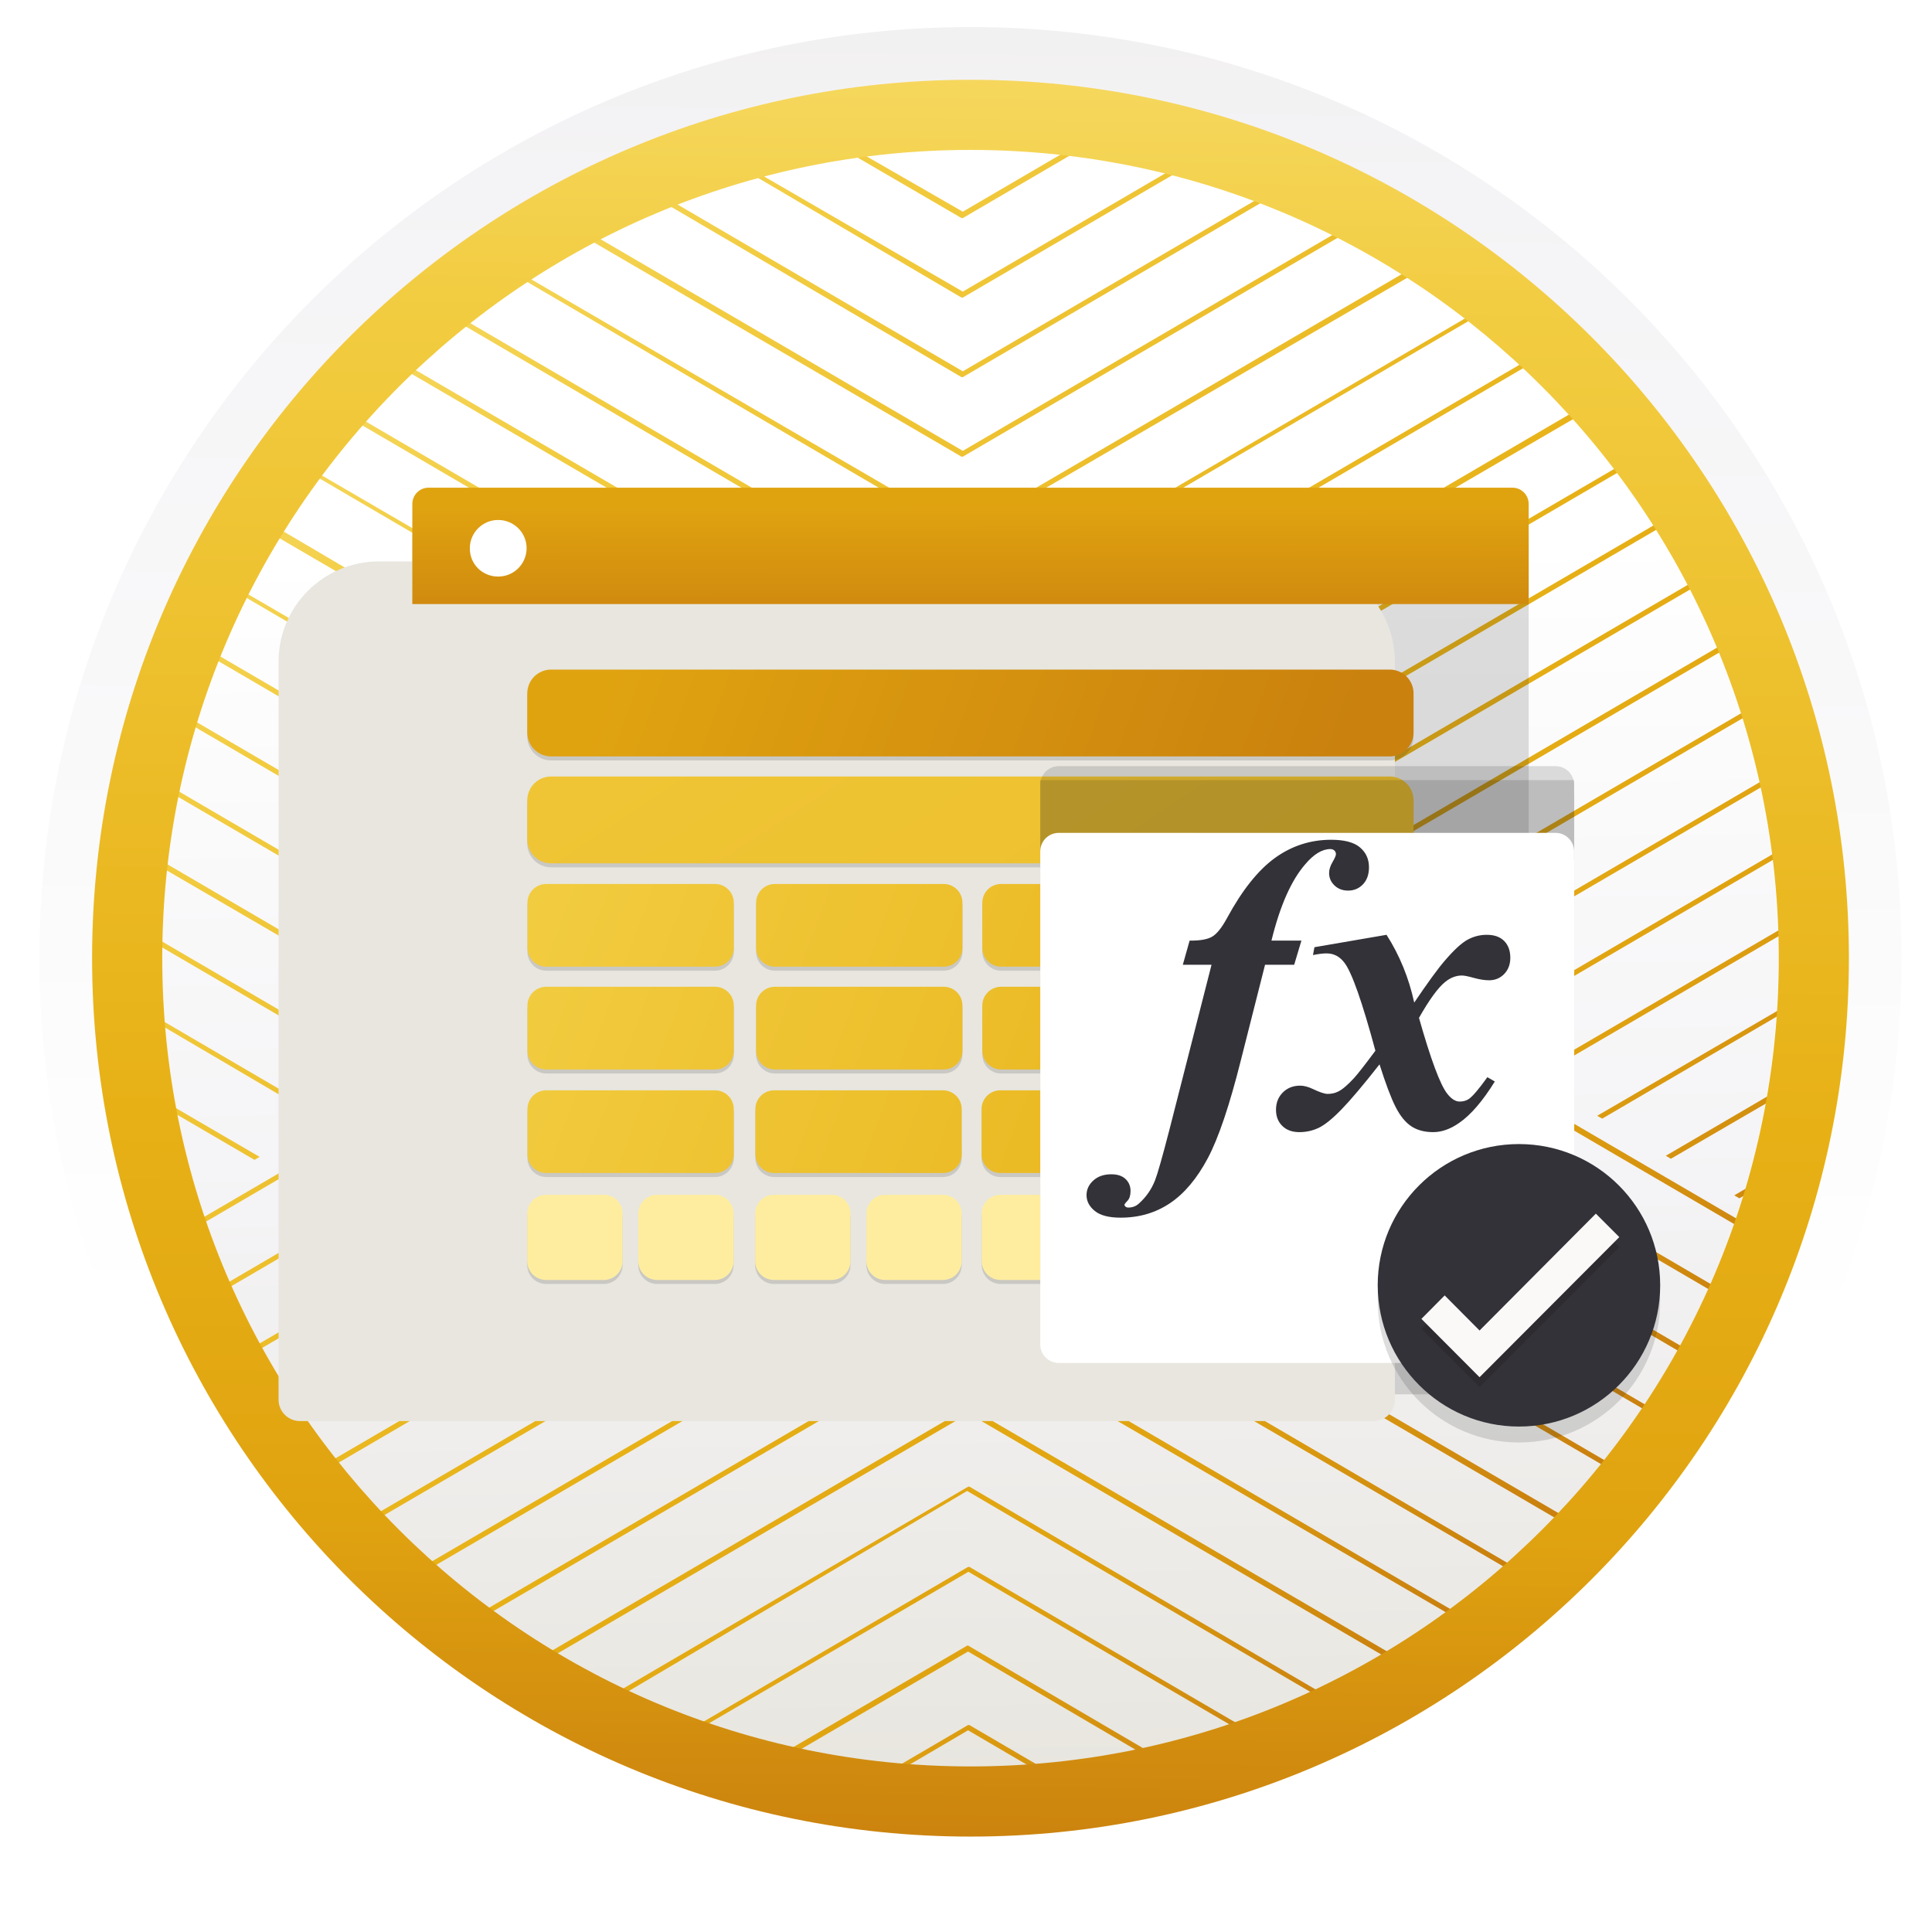 <svg width="103" height="103" viewBox="0 0 103 103" fill="none" xmlns="http://www.w3.org/2000/svg">
<path fill-rule="evenodd" clip-rule="evenodd" d="M97.64 51.083C97.64 76.433 77.09 96.983 51.74 96.983C26.39 96.983 5.84 76.433 5.84 51.083C5.84 25.733 26.39 5.183 51.74 5.183C77.09 5.183 97.64 25.733 97.64 51.083ZM51.74 1.443C79.16 1.443 101.38 23.663 101.38 51.083C101.38 78.503 79.15 100.723 51.74 100.723C24.32 100.723 2.1 78.493 2.1 51.083C2.1 23.663 24.32 1.443 51.74 1.443Z" fill="url(#paint0_linear_1202_62)"/>
<path d="M51.49 94.395C27.572 94.395 8.178 75.01 8.178 51.083C8.178 27.155 27.572 7.771 51.49 7.771C75.408 7.771 94.802 27.164 94.802 51.083C94.802 75.001 75.408 94.395 51.49 94.395Z" fill="url(#paint1_linear_1202_62)"/>
<path d="M83.62 19.196C76.243 11.821 66.537 7.231 56.155 6.21C45.773 5.189 35.358 7.799 26.685 13.595C18.012 19.392 11.617 28.017 8.59 38C5.563 47.983 6.092 58.707 10.085 68.344C14.078 77.981 21.29 85.936 30.491 90.852C39.691 95.768 50.312 97.342 60.543 95.306C70.774 93.269 79.983 87.748 86.6 79.683C93.216 71.618 96.832 61.508 96.83 51.076C96.844 45.153 95.684 39.286 93.416 33.814C91.149 28.342 87.82 23.374 83.62 19.196V19.196ZM51.261 11.626H51.33L59.39 6.916C61.02 7.191 62.633 7.558 64.22 8.016L51.33 15.546L38.68 8.216C40.24 7.743 41.826 7.359 43.43 7.066L51.261 11.626ZM43.87 6.996C45.741 6.659 47.632 6.441 49.531 6.346L51.291 7.346H51.36L53.22 6.256C55.15 6.321 57.074 6.508 58.98 6.816L51.33 11.286L43.87 6.996ZM51.261 15.866H51.33L64.59 8.116C66.01 8.546 67.41 9.036 68.781 9.596L51.33 19.796L34.23 9.796C35.58 9.219 36.958 8.711 38.36 8.276L51.261 15.866ZM51.261 20.106H51.33L69.09 9.726C70.35 10.256 71.591 10.846 72.8 11.496L51.33 24.036L30.261 11.726C31.451 11.076 32.68 10.476 33.92 9.936L51.261 20.106ZM51.261 24.346H51.33L73.08 11.646C74.21 12.256 75.31 12.926 76.39 13.646L51.33 28.286L26.68 13.936C27.75 13.216 28.85 12.546 29.97 11.936L51.261 24.346ZM51.261 28.586H51.33L76.68 13.846C77.68 14.536 78.68 15.276 79.68 16.056L51.37 32.596L23.53 16.326C24.491 15.546 25.491 14.806 26.53 14.106L51.261 28.586ZM51.261 32.866H51.33L79.87 16.196C80.79 16.936 81.68 17.726 82.55 18.546L51.36 36.766L20.68 18.866C21.52 18.046 22.39 17.256 23.291 16.506L51.261 32.866ZM52.71 6.316L51.36 7.106L50.05 6.336C50.611 6.336 51.17 6.336 51.74 6.336L52.71 6.316ZM20.07 19.416C20.19 19.286 20.32 19.176 20.44 19.056L51.291 37.056H51.36L82.751 18.726C82.971 18.936 83.19 19.136 83.41 19.356C84.01 19.956 84.6 20.586 85.16 21.216L52.46 40.326L52.72 40.486L85.34 21.486C86.11 22.346 86.831 23.236 87.52 24.146L56.09 42.486L56.36 42.646L87.68 24.356C88.36 25.276 89 26.216 89.6 27.166L59.72 44.626L59.98 44.786L89.751 27.396C90.35 28.396 90.91 29.336 91.44 30.326L63.34 46.746L63.61 46.906L91.56 30.576C92.08 31.576 92.561 32.576 93.01 33.666L67.01 48.866L67.281 49.026L93.15 33.916C93.59 34.976 93.98 36.056 94.33 37.146L70.64 50.986L70.91 51.146L94.42 37.406C94.78 38.526 95.09 39.656 95.36 40.796L74.281 53.116L74.54 53.266L95.42 41.076C95.68 42.246 95.91 43.426 96.08 44.616L77.91 55.236L78.18 55.386L96.12 44.906C96.294 46.14 96.414 47.38 96.481 48.626L81.54 57.356L81.81 57.506L96.49 48.936C96.49 49.646 96.55 50.366 96.55 51.076C96.55 51.786 96.55 52.266 96.55 52.846L85.15 59.486L85.42 59.636L96.47 53.176C96.411 54.579 96.281 55.977 96.08 57.366L88.81 61.616L89.08 61.776L96.08 57.706C95.863 59.194 95.57 60.669 95.2 62.126L92.46 63.726L92.731 63.886L95.1 62.496C94.8 63.636 94.467 64.756 94.1 65.856L51.68 41.086H51.61L9.43 65.726C9.13 64.856 8.86 63.986 8.62 63.106L10.011 63.916L10.28 63.756L8.52 62.756C8.111 61.291 7.778 59.806 7.52 58.306L13.57 61.836L13.84 61.676L7.46 57.956C7.25 56.566 7.1 55.156 7.02 53.736L17.23 59.736L17.5 59.586L7 53.446C7 52.696 6.94 51.946 6.94 51.186C6.94 50.626 6.94 50.076 6.94 49.516L20.82 57.616L21.09 57.466L6.95 49.206C7.01 47.956 7.12 46.706 7.28 45.466L24.45 55.466L24.72 55.306L7.31 45.136C7.47 43.936 7.68 42.746 7.94 41.576L28.08 53.336L28.35 53.186L8 41.296C8.26 40.146 8.55 39.006 8.9 37.886L31.72 51.216L31.991 51.056L8.99 37.626C9.34 36.526 9.72 35.446 10.15 34.376L35.36 49.096L35.63 48.936L10.251 34.126C10.691 33.066 11.17 32.036 11.68 31.016L39.001 47.016L39.27 46.856L11.81 30.856C12.32 29.856 12.87 28.856 13.46 27.856L42.62 44.856L42.89 44.696L13.68 27.486C14.28 26.486 14.91 25.576 15.58 24.656L46.34 42.656L46.61 42.496L15.68 24.486C16.36 23.566 17.09 22.686 17.84 21.816L49.91 40.556L50.18 40.396L18.02 21.606C18.68 20.856 19.36 20.116 20.07 19.416V19.416ZM51.68 58.056H51.61L16.43 78.596C15.73 77.696 15.05 76.776 14.43 75.836L51.62 54.096L89.06 75.966C88.43 76.916 87.74 77.836 87.06 78.736L51.68 58.056ZM86.85 78.926C86.14 79.826 85.38 80.696 84.59 81.546L51.65 62.306H51.58L18.82 81.436C18.04 80.596 17.31 79.716 16.6 78.826L51.6 58.376L86.85 78.926ZM51.68 53.786H51.61L14.28 75.606C13.661 74.606 13.081 73.686 12.53 72.706L51.61 49.876L90.94 72.876C90.4 73.856 89.82 74.816 89.2 75.756L51.68 53.786ZM51.68 49.576H51.61L12.36 72.486C11.81 71.486 11.36 70.486 10.85 69.436L51.57 45.646L92.57 69.596C92.1 70.596 91.57 71.646 91.05 72.596L51.68 49.576ZM51.68 45.326H51.61L10.78 69.176C10.32 68.176 9.89 67.066 9.51 65.986L51.61 41.406L93.99 66.156C93.611 67.236 93.17 68.286 92.71 69.336L51.68 45.326ZM51.59 87.716L40.22 94.356C38.76 93.966 37.32 93.506 35.91 92.976L51.63 83.796L67.45 93.046C66.01 93.589 64.541 94.053 63.05 94.436L51.59 87.716ZM62.68 94.536C61.032 94.941 59.363 95.255 57.68 95.476L51.68 91.966H51.61L45.61 95.476C43.925 95.243 42.255 94.909 40.61 94.476L51.61 88.046L62.68 94.536ZM51.68 83.536H51.61L35.61 92.896C34.3 92.386 33.011 91.826 31.761 91.196L51.56 79.486L71.56 91.196C70.29 91.826 69 92.386 67.69 92.896L51.68 83.536ZM51.68 79.256H51.62L31.47 91.046C30.31 90.456 29.18 89.806 28.07 89.116L51.63 75.356L75.37 89.216C74.26 89.906 73.12 90.546 71.96 91.136L51.68 79.256ZM51.68 75.036H51.61L27.791 88.956C26.741 88.286 25.72 87.576 24.72 86.816L51.61 71.116L78.68 86.886C77.68 87.646 76.68 88.346 75.6 89.006L51.68 75.036ZM51.68 70.796H51.61L24.491 86.636C23.541 85.906 22.61 85.136 21.72 84.326L51.61 66.866L81.68 84.406C80.78 85.216 79.85 85.976 78.9 86.706L51.68 70.796ZM46.06 95.506L51.61 92.246L57.23 95.536C55.422 95.761 53.602 95.874 51.781 95.876C49.854 95.869 47.93 95.739 46.02 95.486L46.06 95.506ZM83.45 82.756C82.94 83.266 82.45 83.756 81.91 84.226L51.68 66.546H51.61L21.511 84.126C21.041 83.686 20.57 83.246 20.11 82.786C19.65 82.326 19.381 82.026 19.011 81.636L51.58 62.636L84.4 81.796C84.05 82.086 83.74 82.426 83.41 82.746L83.45 82.756Z" fill="url(#paint2_linear_1202_62)"/>
<path fill-rule="evenodd" clip-rule="evenodd" d="M94.83 51.083C94.83 74.883 75.54 94.173 51.74 94.173C27.94 94.173 8.65 74.883 8.65 51.083C8.65 27.283 27.94 7.993 51.74 7.993C75.54 7.993 94.83 27.283 94.83 51.083ZM51.74 4.253C77.6 4.253 98.57 25.223 98.57 51.083C98.57 76.943 77.6 97.913 51.74 97.913C25.88 97.913 4.91 76.943 4.91 51.083C4.91 25.223 25.87 4.253 51.74 4.253Z" fill="url(#paint3_linear_1202_62)"/>
<path opacity="0.15" d="M24.726 74.336H78.755C80.269 74.336 81.498 73.106 81.498 71.593V28.507H21.982V71.593C21.982 73.106 23.212 74.336 24.726 74.336Z" fill="#1F1D20"/>
<g filter="url(#filter0_dd_1202_62)">
<path d="M23.117 73.086H80.363C80.988 73.086 81.498 72.575 81.498 71.951V32.606C81.498 29.652 79.104 27.257 76.15 27.257H27.331C24.377 27.257 21.982 29.652 21.982 32.606V71.951C21.982 72.575 22.493 73.086 23.117 73.086Z" fill="#E8E6DF"/>
</g>
<path d="M21.982 32.204H81.498V26.869C81.498 26.387 81.111 25.999 80.628 25.999H22.853C22.37 25.999 21.982 26.387 21.982 26.869V32.204Z" fill="url(#paint4_linear_1202_62)"/>
<path d="M26.561 30.738C27.393 30.738 28.074 30.067 28.074 29.225C28.074 28.383 27.384 27.721 26.561 27.721C25.728 27.721 25.047 28.392 25.047 29.234C25.047 30.076 25.709 30.738 26.561 30.738Z" fill="white"/>
<g opacity="0.15">
<path d="M74.09 35.91H29.38C29.213 35.91 29.047 35.943 28.892 36.008C28.737 36.072 28.597 36.166 28.479 36.285C28.36 36.404 28.267 36.546 28.204 36.701C28.141 36.856 28.109 37.022 28.11 37.19V39.27C28.11 39.607 28.244 39.93 28.483 40.168C28.721 40.406 29.044 40.54 29.38 40.54H74.09C74.427 40.54 74.75 40.406 74.988 40.168C75.227 39.93 75.36 39.607 75.36 39.27V37.19C75.362 37.022 75.33 36.856 75.267 36.701C75.203 36.546 75.11 36.404 74.992 36.285C74.874 36.166 74.733 36.072 74.579 36.008C74.424 35.943 74.258 35.91 74.09 35.91Z" fill="#1F1D20"/>
<path d="M74.09 41.61H29.38C29.213 41.61 29.047 41.643 28.892 41.707C28.737 41.772 28.597 41.866 28.479 41.985C28.36 42.104 28.267 42.245 28.204 42.401C28.141 42.556 28.109 42.722 28.11 42.89V44.97C28.11 45.307 28.244 45.63 28.483 45.868C28.721 46.106 29.044 46.24 29.38 46.24H74.09C74.427 46.24 74.75 46.106 74.988 45.868C75.227 45.63 75.36 45.307 75.36 44.97V42.91C75.364 42.74 75.335 42.572 75.272 42.415C75.21 42.257 75.117 42.113 74.999 41.992C74.881 41.871 74.74 41.775 74.584 41.709C74.427 41.644 74.26 41.61 74.09 41.61V41.61Z" fill="#1F1D20"/>
<path d="M38.12 52.82H29.12C28.855 52.82 28.601 52.925 28.413 53.112C28.226 53.3 28.12 53.554 28.12 53.82V56.23C28.12 56.495 28.226 56.749 28.413 56.937C28.601 57.124 28.855 57.23 29.12 57.23H38.12C38.385 57.23 38.64 57.124 38.827 56.937C39.015 56.749 39.12 56.495 39.12 56.23V53.82C39.12 53.554 39.015 53.3 38.827 53.112C38.64 52.925 38.385 52.82 38.12 52.82Z" fill="#1F1D20"/>
<path d="M50.31 52.82H41.31C41.045 52.82 40.791 52.925 40.603 53.112C40.416 53.3 40.31 53.554 40.31 53.82V56.23C40.31 56.495 40.416 56.749 40.603 56.937C40.791 57.124 41.045 57.23 41.31 57.23H50.31C50.575 57.23 50.83 57.124 51.018 56.937C51.205 56.749 51.31 56.495 51.31 56.23V53.82C51.31 53.554 51.205 53.3 51.018 53.112C50.83 52.925 50.575 52.82 50.31 52.82Z" fill="#1F1D20"/>
<path d="M62.44 52.82H53.37C53.105 52.82 52.851 52.925 52.663 53.112C52.475 53.3 52.37 53.554 52.37 53.82V56.23C52.37 56.495 52.475 56.749 52.663 56.937C52.851 57.124 53.105 57.23 53.37 57.23H62.44C62.706 57.23 62.96 57.124 63.148 56.937C63.335 56.749 63.44 56.495 63.44 56.23V53.82C63.44 53.554 63.335 53.3 63.148 53.112C62.96 52.925 62.706 52.82 62.44 52.82Z" fill="#1F1D20"/>
<path d="M74.37 52.82H65.37C65.105 52.82 64.851 52.925 64.663 53.112C64.475 53.3 64.37 53.554 64.37 53.82V56.23C64.37 56.495 64.475 56.749 64.663 56.937C64.851 57.124 65.105 57.23 65.37 57.23H74.37C74.635 57.23 74.89 57.124 75.077 56.937C75.265 56.749 75.37 56.495 75.37 56.23V53.82C75.37 53.554 75.265 53.3 75.077 53.112C74.89 52.925 74.635 52.82 74.37 52.82Z" fill="#1F1D20"/>
<path d="M38.12 47.34H29.12C28.855 47.34 28.601 47.445 28.413 47.633C28.226 47.82 28.12 48.074 28.12 48.34V50.75C28.12 51.015 28.226 51.269 28.413 51.457C28.601 51.644 28.855 51.75 29.12 51.75H38.12C38.385 51.75 38.64 51.644 38.827 51.457C39.015 51.269 39.12 51.015 39.12 50.75V48.34C39.12 48.074 39.015 47.82 38.827 47.633C38.64 47.445 38.385 47.34 38.12 47.34Z" fill="#1F1D20"/>
<path d="M50.31 47.34H41.31C41.045 47.34 40.791 47.445 40.603 47.633C40.416 47.82 40.31 48.074 40.31 48.34V50.75C40.31 51.015 40.416 51.269 40.603 51.457C40.791 51.644 41.045 51.75 41.31 51.75H50.31C50.575 51.75 50.83 51.644 51.018 51.457C51.205 51.269 51.31 51.015 51.31 50.75V48.34C51.31 48.074 51.205 47.82 51.018 47.633C50.83 47.445 50.575 47.34 50.31 47.34Z" fill="#1F1D20"/>
<path d="M62.44 47.34H53.37C53.105 47.34 52.851 47.445 52.663 47.633C52.475 47.82 52.37 48.074 52.37 48.34V50.75C52.37 51.015 52.475 51.269 52.663 51.457C52.851 51.644 53.105 51.75 53.37 51.75H62.44C62.706 51.75 62.96 51.644 63.148 51.457C63.335 51.269 63.44 51.015 63.44 50.75V48.34C63.44 48.074 63.335 47.82 63.148 47.633C62.96 47.445 62.706 47.34 62.44 47.34Z" fill="#1F1D20"/>
<path d="M74.37 47.34H65.37C65.105 47.34 64.851 47.445 64.663 47.633C64.475 47.82 64.37 48.074 64.37 48.34V50.75C64.37 51.015 64.475 51.269 64.663 51.457C64.851 51.644 65.105 51.75 65.37 51.75H74.37C74.635 51.75 74.89 51.644 75.077 51.457C75.265 51.269 75.37 51.015 75.37 50.75V48.34C75.37 48.074 75.265 47.82 75.077 47.633C74.89 47.445 74.635 47.34 74.37 47.34Z" fill="#1F1D20"/>
<path d="M32.19 63.91H29.11C28.845 63.91 28.591 64.015 28.403 64.203C28.216 64.39 28.11 64.645 28.11 64.91V67.45C28.11 67.715 28.216 67.969 28.403 68.157C28.591 68.344 28.845 68.45 29.11 68.45H32.19C32.456 68.45 32.71 68.344 32.898 68.157C33.085 67.969 33.19 67.715 33.19 67.45V64.91C33.19 64.645 33.085 64.39 32.898 64.203C32.71 64.015 32.456 63.91 32.19 63.91Z" fill="#1F1D20"/>
<path d="M38.11 63.91H35.03C34.765 63.91 34.511 64.015 34.323 64.203C34.136 64.39 34.03 64.645 34.03 64.91V67.45C34.03 67.715 34.136 67.969 34.323 68.157C34.511 68.344 34.765 68.45 35.03 68.45H38.11C38.376 68.45 38.63 68.344 38.817 68.157C39.005 67.969 39.11 67.715 39.11 67.45V64.91C39.11 64.645 39.005 64.39 38.817 64.203C38.63 64.015 38.376 63.91 38.11 63.91Z" fill="#1F1D20"/>
<path d="M44.34 63.91H41.26C40.995 63.91 40.741 64.015 40.553 64.203C40.366 64.39 40.26 64.645 40.26 64.91V67.45C40.26 67.715 40.366 67.969 40.553 68.157C40.741 68.344 40.995 68.45 41.26 68.45H44.34C44.605 68.45 44.86 68.344 45.047 68.157C45.235 67.969 45.34 67.715 45.34 67.45V64.91C45.34 64.645 45.235 64.39 45.047 64.203C44.86 64.015 44.605 63.91 44.34 63.91Z" fill="#1F1D20"/>
<path d="M50.27 63.91H47.19C46.925 63.91 46.67 64.015 46.483 64.203C46.295 64.39 46.19 64.645 46.19 64.91V67.45C46.19 67.715 46.295 67.969 46.483 68.157C46.67 68.344 46.925 68.45 47.19 68.45H50.27C50.535 68.45 50.79 68.344 50.977 68.157C51.165 67.969 51.27 67.715 51.27 67.45V64.91C51.27 64.645 51.165 64.39 50.977 64.203C50.79 64.015 50.535 63.91 50.27 63.91Z" fill="#1F1D20"/>
<path d="M56.42 63.91H53.34C53.075 63.91 52.821 64.015 52.633 64.203C52.446 64.39 52.34 64.645 52.34 64.91V67.45C52.34 67.715 52.446 67.969 52.633 68.157C52.821 68.344 53.075 68.45 53.34 68.45H56.42C56.686 68.45 56.94 68.344 57.127 68.157C57.315 67.969 57.42 67.715 57.42 67.45V64.91C57.42 64.645 57.315 64.39 57.127 64.203C56.94 64.015 56.686 63.91 56.42 63.91Z" fill="#1F1D20"/>
<path d="M62.38 63.91H59.23C58.965 63.91 58.711 64.015 58.523 64.203C58.335 64.39 58.23 64.645 58.23 64.91V67.45C58.23 67.715 58.335 67.969 58.523 68.157C58.711 68.344 58.965 68.45 59.23 68.45H62.38C62.646 68.45 62.9 68.344 63.087 68.157C63.275 67.969 63.38 67.715 63.38 67.45V64.91C63.38 64.645 63.275 64.39 63.087 64.203C62.9 64.015 62.646 63.91 62.38 63.91Z" fill="#1F1D20"/>
<path d="M68.37 63.91H65.29C65.025 63.91 64.77 64.015 64.583 64.203C64.395 64.39 64.29 64.645 64.29 64.91V67.45C64.29 67.715 64.395 67.969 64.583 68.157C64.77 68.344 65.025 68.45 65.29 68.45H68.37C68.635 68.45 68.89 68.344 69.077 68.157C69.265 67.969 69.37 67.715 69.37 67.45V64.91C69.37 64.645 69.265 64.39 69.077 64.203C68.89 64.015 68.635 63.91 68.37 63.91Z" fill="#1F1D20"/>
<path d="M74.37 63.91H71.29C71.025 63.91 70.77 64.015 70.583 64.203C70.395 64.39 70.29 64.645 70.29 64.91V67.45C70.29 67.715 70.395 67.969 70.583 68.157C70.77 68.344 71.025 68.45 71.29 68.45H74.37C74.635 68.45 74.89 68.344 75.077 68.157C75.265 67.969 75.37 67.715 75.37 67.45V64.91C75.37 64.645 75.265 64.39 75.077 64.203C74.89 64.015 74.635 63.91 74.37 63.91Z" fill="#1F1D20"/>
<path d="M38.12 58.34H29.12C28.855 58.34 28.601 58.445 28.413 58.633C28.226 58.82 28.12 59.074 28.12 59.34V61.75C28.12 62.015 28.226 62.269 28.413 62.457C28.601 62.644 28.855 62.75 29.12 62.75H38.12C38.385 62.75 38.64 62.644 38.827 62.457C39.015 62.269 39.12 62.015 39.12 61.75V59.34C39.12 59.074 39.015 58.82 38.827 58.633C38.64 58.445 38.385 58.34 38.12 58.34Z" fill="#1F1D20"/>
<path d="M50.27 58.34H41.27C41.005 58.34 40.751 58.445 40.563 58.633C40.376 58.82 40.27 59.074 40.27 59.34V61.75C40.27 62.015 40.376 62.269 40.563 62.457C40.751 62.644 41.005 62.75 41.27 62.75H50.27C50.535 62.75 50.79 62.644 50.977 62.457C51.165 62.269 51.27 62.015 51.27 61.75V59.34C51.27 59.074 51.165 58.82 50.977 58.633C50.79 58.445 50.535 58.34 50.27 58.34Z" fill="#1F1D20"/>
<path d="M62.4 58.34H53.33C53.065 58.34 52.811 58.445 52.623 58.633C52.435 58.82 52.33 59.074 52.33 59.34V61.75C52.33 62.015 52.435 62.269 52.623 62.457C52.811 62.644 53.065 62.75 53.33 62.75H62.4C62.666 62.75 62.92 62.644 63.107 62.457C63.295 62.269 63.4 62.015 63.4 61.75V59.34C63.4 59.074 63.295 58.82 63.107 58.633C62.92 58.445 62.666 58.34 62.4 58.34Z" fill="#1F1D20"/>
<path d="M74.231 58.34H65.45C65.152 58.34 64.866 58.457 64.655 58.667C64.443 58.877 64.323 59.162 64.32 59.46V61.62C64.323 61.919 64.443 62.204 64.654 62.416C64.866 62.627 65.151 62.747 65.45 62.75H74.231C74.529 62.747 74.815 62.627 75.026 62.416C75.238 62.204 75.358 61.919 75.36 61.62V59.46C75.358 59.162 75.237 58.877 75.026 58.667C74.814 58.457 74.528 58.34 74.231 58.34V58.34Z" fill="#1F1D20"/>
</g>
<path d="M74.09 35.697H29.38C29.213 35.697 29.047 35.73 28.892 35.795C28.737 35.859 28.597 35.953 28.479 36.072C28.36 36.191 28.267 36.333 28.204 36.488C28.141 36.643 28.109 36.809 28.11 36.977V39.057C28.11 39.394 28.244 39.717 28.483 39.955C28.721 40.193 29.044 40.327 29.38 40.327H74.09C74.427 40.327 74.75 40.193 74.988 39.955C75.227 39.717 75.36 39.394 75.36 39.057V36.977C75.362 36.809 75.33 36.643 75.267 36.488C75.203 36.333 75.11 36.191 74.992 36.072C74.874 35.953 74.733 35.859 74.579 35.795C74.424 35.73 74.258 35.697 74.09 35.697Z" fill="url(#paint5_linear_1202_62)"/>
<path d="M74.09 41.397H29.38C29.213 41.397 29.047 41.43 28.892 41.494C28.737 41.559 28.597 41.653 28.479 41.772C28.36 41.891 28.267 42.032 28.204 42.188C28.141 42.343 28.109 42.509 28.11 42.677V44.757C28.11 45.094 28.244 45.417 28.483 45.655C28.721 45.893 29.044 46.027 29.38 46.027H74.09C74.427 46.027 74.75 45.893 74.988 45.655C75.227 45.417 75.36 45.094 75.36 44.757V42.697C75.364 42.528 75.335 42.359 75.272 42.202C75.21 42.044 75.117 41.9 74.999 41.779C74.881 41.658 74.74 41.562 74.584 41.496C74.427 41.431 74.26 41.397 74.09 41.397V41.397Z" fill="url(#paint6_linear_1202_62)"/>
<path d="M38.12 52.607H29.12C28.855 52.607 28.601 52.712 28.413 52.9C28.226 53.087 28.12 53.342 28.12 53.607V56.017C28.12 56.282 28.226 56.536 28.413 56.724C28.601 56.911 28.855 57.017 29.12 57.017H38.12C38.385 57.017 38.64 56.911 38.827 56.724C39.015 56.536 39.12 56.282 39.12 56.017V53.607C39.12 53.342 39.015 53.087 38.827 52.9C38.64 52.712 38.385 52.607 38.12 52.607Z" fill="url(#paint7_linear_1202_62)"/>
<path d="M50.31 52.607H41.31C41.045 52.607 40.791 52.712 40.603 52.9C40.416 53.087 40.31 53.342 40.31 53.607V56.017C40.31 56.282 40.416 56.536 40.603 56.724C40.791 56.911 41.045 57.017 41.31 57.017H50.31C50.575 57.017 50.83 56.911 51.018 56.724C51.205 56.536 51.31 56.282 51.31 56.017V53.607C51.31 53.342 51.205 53.087 51.018 52.9C50.83 52.712 50.575 52.607 50.31 52.607Z" fill="url(#paint8_linear_1202_62)"/>
<path d="M62.44 52.607H53.37C53.105 52.607 52.851 52.712 52.663 52.9C52.475 53.087 52.37 53.342 52.37 53.607V56.017C52.37 56.282 52.475 56.536 52.663 56.724C52.851 56.911 53.105 57.017 53.37 57.017H62.44C62.706 57.017 62.96 56.911 63.148 56.724C63.335 56.536 63.44 56.282 63.44 56.017V53.607C63.44 53.342 63.335 53.087 63.148 52.9C62.96 52.712 62.706 52.607 62.44 52.607Z" fill="url(#paint9_linear_1202_62)"/>
<path d="M74.37 52.607H65.37C65.105 52.607 64.851 52.712 64.663 52.9C64.475 53.087 64.37 53.342 64.37 53.607V56.017C64.37 56.282 64.475 56.536 64.663 56.724C64.851 56.911 65.105 57.017 65.37 57.017H74.37C74.635 57.017 74.89 56.911 75.077 56.724C75.265 56.536 75.37 56.282 75.37 56.017V53.607C75.37 53.342 75.265 53.087 75.077 52.9C74.89 52.712 74.635 52.607 74.37 52.607Z" fill="url(#paint10_linear_1202_62)"/>
<path d="M38.12 47.127H29.12C28.855 47.127 28.601 47.232 28.413 47.42C28.226 47.607 28.12 47.861 28.12 48.127V50.537C28.12 50.802 28.226 51.056 28.413 51.244C28.601 51.431 28.855 51.537 29.12 51.537H38.12C38.385 51.537 38.64 51.431 38.827 51.244C39.015 51.056 39.12 50.802 39.12 50.537V48.127C39.12 47.861 39.015 47.607 38.827 47.42C38.64 47.232 38.385 47.127 38.12 47.127Z" fill="url(#paint11_linear_1202_62)"/>
<path d="M50.31 47.127H41.31C41.045 47.127 40.791 47.232 40.603 47.42C40.416 47.607 40.31 47.861 40.31 48.127V50.537C40.31 50.802 40.416 51.056 40.603 51.244C40.791 51.431 41.045 51.537 41.31 51.537H50.31C50.575 51.537 50.83 51.431 51.018 51.244C51.205 51.056 51.31 50.802 51.31 50.537V48.127C51.31 47.861 51.205 47.607 51.018 47.42C50.83 47.232 50.575 47.127 50.31 47.127Z" fill="url(#paint12_linear_1202_62)"/>
<path d="M62.44 47.127H53.37C53.105 47.127 52.851 47.232 52.663 47.42C52.475 47.607 52.37 47.861 52.37 48.127V50.537C52.37 50.802 52.475 51.056 52.663 51.244C52.851 51.431 53.105 51.537 53.37 51.537H62.44C62.706 51.537 62.96 51.431 63.148 51.244C63.335 51.056 63.44 50.802 63.44 50.537V48.127C63.44 47.861 63.335 47.607 63.148 47.42C62.96 47.232 62.706 47.127 62.44 47.127Z" fill="url(#paint13_linear_1202_62)"/>
<path d="M74.37 47.127H65.37C65.105 47.127 64.851 47.232 64.663 47.42C64.475 47.607 64.37 47.861 64.37 48.127V50.537C64.37 50.802 64.475 51.056 64.663 51.244C64.851 51.431 65.105 51.537 65.37 51.537H74.37C74.635 51.537 74.89 51.431 75.077 51.244C75.265 51.056 75.37 50.802 75.37 50.537V48.127C75.37 47.861 75.265 47.607 75.077 47.42C74.89 47.232 74.635 47.127 74.37 47.127Z" fill="url(#paint14_linear_1202_62)"/>
<path d="M32.19 63.697H29.11C28.845 63.697 28.591 63.803 28.403 63.99C28.216 64.177 28.11 64.432 28.11 64.697V67.237C28.11 67.502 28.216 67.757 28.403 67.944C28.591 68.132 28.845 68.237 29.11 68.237H32.19C32.456 68.237 32.71 68.132 32.898 67.944C33.085 67.757 33.19 67.502 33.19 67.237V64.697C33.19 64.432 33.085 64.177 32.898 63.99C32.71 63.803 32.456 63.697 32.19 63.697Z" fill="#FFED9F"/>
<path d="M38.11 63.697H35.03C34.765 63.697 34.511 63.803 34.323 63.99C34.136 64.177 34.03 64.432 34.03 64.697V67.237C34.03 67.502 34.136 67.757 34.323 67.944C34.511 68.132 34.765 68.237 35.03 68.237H38.11C38.376 68.237 38.63 68.132 38.817 67.944C39.005 67.757 39.11 67.502 39.11 67.237V64.697C39.11 64.432 39.005 64.177 38.817 63.99C38.63 63.803 38.376 63.697 38.11 63.697Z" fill="#FFED9F"/>
<path d="M44.34 63.697H41.26C40.995 63.697 40.741 63.803 40.553 63.99C40.366 64.177 40.26 64.432 40.26 64.697V67.237C40.26 67.502 40.366 67.757 40.553 67.944C40.741 68.132 40.995 68.237 41.26 68.237H44.34C44.605 68.237 44.86 68.132 45.047 67.944C45.235 67.757 45.34 67.502 45.34 67.237V64.697C45.34 64.432 45.235 64.177 45.047 63.99C44.86 63.803 44.605 63.697 44.34 63.697Z" fill="#FFED9F"/>
<path d="M50.27 63.697H47.19C46.925 63.697 46.67 63.803 46.483 63.99C46.295 64.177 46.19 64.432 46.19 64.697V67.237C46.19 67.502 46.295 67.757 46.483 67.944C46.67 68.132 46.925 68.237 47.19 68.237H50.27C50.535 68.237 50.79 68.132 50.977 67.944C51.165 67.757 51.27 67.502 51.27 67.237V64.697C51.27 64.432 51.165 64.177 50.977 63.99C50.79 63.803 50.535 63.697 50.27 63.697Z" fill="#FFED9F"/>
<path d="M56.42 63.697H53.34C53.075 63.697 52.821 63.803 52.633 63.99C52.446 64.177 52.34 64.432 52.34 64.697V67.237C52.34 67.502 52.446 67.757 52.633 67.944C52.821 68.132 53.075 68.237 53.34 68.237H56.42C56.686 68.237 56.94 68.132 57.127 67.944C57.315 67.757 57.42 67.502 57.42 67.237V64.697C57.42 64.432 57.315 64.177 57.127 63.99C56.94 63.803 56.686 63.697 56.42 63.697Z" fill="#FFED9F"/>
<path d="M62.38 63.697H59.23C58.965 63.697 58.711 63.803 58.523 63.99C58.335 64.177 58.23 64.432 58.23 64.697V67.237C58.23 67.502 58.335 67.757 58.523 67.944C58.711 68.132 58.965 68.237 59.23 68.237H62.38C62.646 68.237 62.9 68.132 63.087 67.944C63.275 67.757 63.38 67.502 63.38 67.237V64.697C63.38 64.432 63.275 64.177 63.087 63.99C62.9 63.803 62.646 63.697 62.38 63.697Z" fill="#FFED9F"/>
<path d="M68.37 63.697H65.29C65.025 63.697 64.77 63.803 64.583 63.99C64.395 64.177 64.29 64.432 64.29 64.697V67.237C64.29 67.502 64.395 67.757 64.583 67.944C64.77 68.132 65.025 68.237 65.29 68.237H68.37C68.635 68.237 68.89 68.132 69.077 67.944C69.265 67.757 69.37 67.502 69.37 67.237V64.697C69.37 64.432 69.265 64.177 69.077 63.99C68.89 63.803 68.635 63.697 68.37 63.697Z" fill="#FFED9F"/>
<path d="M74.37 63.697H71.29C71.025 63.697 70.77 63.803 70.583 63.99C70.395 64.177 70.29 64.432 70.29 64.697V67.237C70.29 67.502 70.395 67.757 70.583 67.944C70.77 68.132 71.025 68.237 71.29 68.237H74.37C74.635 68.237 74.89 68.132 75.077 67.944C75.265 67.757 75.37 67.502 75.37 67.237V64.697C75.37 64.432 75.265 64.177 75.077 63.99C74.89 63.803 74.635 63.697 74.37 63.697Z" fill="#FFED9F"/>
<path d="M38.12 58.127H29.12C28.855 58.127 28.601 58.232 28.413 58.42C28.226 58.607 28.12 58.861 28.12 59.127V61.537C28.12 61.802 28.226 62.056 28.413 62.244C28.601 62.431 28.855 62.537 29.12 62.537H38.12C38.385 62.537 38.64 62.431 38.827 62.244C39.015 62.056 39.12 61.802 39.12 61.537V59.127C39.12 58.861 39.015 58.607 38.827 58.42C38.64 58.232 38.385 58.127 38.12 58.127Z" fill="url(#paint15_linear_1202_62)"/>
<path d="M50.27 58.127H41.27C41.005 58.127 40.751 58.232 40.563 58.42C40.376 58.607 40.27 58.861 40.27 59.127V61.537C40.27 61.802 40.376 62.056 40.563 62.244C40.751 62.431 41.005 62.537 41.27 62.537H50.27C50.535 62.537 50.79 62.431 50.977 62.244C51.165 62.056 51.27 61.802 51.27 61.537V59.127C51.27 58.861 51.165 58.607 50.977 58.42C50.79 58.232 50.535 58.127 50.27 58.127Z" fill="url(#paint16_linear_1202_62)"/>
<path d="M62.4 58.127H53.33C53.065 58.127 52.811 58.232 52.623 58.42C52.435 58.607 52.33 58.861 52.33 59.127V61.537C52.33 61.802 52.435 62.056 52.623 62.244C52.811 62.431 53.065 62.537 53.33 62.537H62.4C62.666 62.537 62.92 62.431 63.107 62.244C63.295 62.056 63.4 61.802 63.4 61.537V59.127C63.4 58.861 63.295 58.607 63.107 58.42C62.92 58.232 62.666 58.127 62.4 58.127Z" fill="url(#paint17_linear_1202_62)"/>
<path d="M74.231 58.127H65.45C65.152 58.127 64.866 58.244 64.655 58.454C64.443 58.664 64.323 58.949 64.32 59.247V61.407C64.323 61.706 64.443 61.992 64.654 62.203C64.866 62.414 65.151 62.534 65.45 62.537H74.231C74.529 62.534 74.815 62.414 75.026 62.203C75.238 61.992 75.358 61.706 75.36 61.407V59.247C75.358 58.949 75.237 58.664 75.026 58.454C74.814 58.244 74.528 58.127 74.231 58.127V58.127Z" fill="url(#paint18_linear_1202_62)"/>
<path opacity="0.15" d="M83.106 69.353C83.558 69.353 83.922 68.989 83.922 68.537V41.59H55.458V68.54C55.458 68.992 55.823 69.357 56.275 69.357H83.106V69.353Z" fill="#1F1D20"/>
<path opacity="0.15" d="M83.919 42.276V41.835C83.919 41.288 83.477 40.846 82.93 40.846H56.447C55.9 40.846 55.458 41.288 55.458 41.835V42.325V42.774V68.119C55.458 68.666 55.9 69.107 56.447 69.107H82.937C83.484 69.107 83.926 68.666 83.926 68.119V42.325C83.926 42.308 83.919 42.294 83.919 42.276Z" fill="#1F1D20"/>
<g filter="url(#filter1_d_1202_62)">
<path d="M83.919 41.832V41.391C83.919 40.844 83.477 40.402 82.93 40.402H56.447C55.9 40.402 55.458 40.844 55.458 41.391V41.881V42.33V67.675C55.458 68.222 55.9 68.663 56.447 68.663H82.937C83.484 68.663 83.926 68.222 83.926 67.675V41.881C83.926 41.864 83.919 41.85 83.919 41.832Z" fill="white"/>
</g>
<path d="M59.743 64.917C60.735 64.917 61.614 64.659 62.382 64.141C63.149 63.623 63.819 62.824 64.392 61.745C64.965 60.665 65.552 58.925 66.154 56.524L67.443 51.434H68.996L69.382 50.146H67.785C68.24 48.288 68.842 46.929 69.591 46.07C70.046 45.534 70.491 45.266 70.924 45.266C71.012 45.266 71.084 45.291 71.139 45.343C71.194 45.394 71.222 45.46 71.222 45.541C71.222 45.614 71.161 45.754 71.04 45.96C70.919 46.165 70.858 46.36 70.858 46.544C70.858 46.8 70.954 47.021 71.144 47.204C71.335 47.388 71.578 47.48 71.871 47.48C72.187 47.48 72.452 47.368 72.665 47.144C72.877 46.92 72.984 46.617 72.984 46.235C72.984 45.802 72.824 45.449 72.505 45.178C72.185 44.906 71.673 44.77 70.968 44.77C69.867 44.77 68.868 45.093 67.972 45.739C67.076 46.386 66.224 47.454 65.416 48.945C65.137 49.459 64.873 49.789 64.623 49.936C64.374 50.083 63.973 50.153 63.422 50.146L63.059 51.434H64.59L62.343 60.236C61.968 61.682 61.715 62.575 61.583 62.913C61.392 63.405 61.102 63.823 60.713 64.168C60.559 64.308 60.371 64.378 60.151 64.378C60.092 64.378 60.041 64.359 59.997 64.323L59.942 64.245C59.942 64.209 59.997 64.133 60.107 64.02C60.217 63.906 60.272 63.731 60.272 63.496C60.272 63.239 60.184 63.026 60.008 62.858C59.831 62.689 59.578 62.604 59.248 62.604C58.851 62.604 58.532 62.714 58.289 62.935C58.047 63.155 57.926 63.416 57.926 63.717C57.926 64.04 58.073 64.321 58.366 64.559C58.66 64.798 59.119 64.917 59.743 64.917ZM76.41 60.357C76.865 60.357 77.328 60.192 77.798 59.861C78.415 59.435 79.046 58.701 79.692 57.658L79.296 57.427C78.855 58.044 78.528 58.429 78.316 58.584C78.176 58.679 78.011 58.727 77.82 58.727C77.592 58.727 77.368 58.584 77.148 58.297C76.773 57.812 76.274 56.468 75.65 54.265C76.208 53.281 76.678 52.639 77.06 52.338C77.339 52.117 77.632 52.007 77.941 52.007C78.058 52.007 78.27 52.049 78.574 52.134C78.879 52.218 79.149 52.261 79.384 52.261C79.707 52.261 79.977 52.149 80.194 51.925C80.41 51.701 80.519 51.412 80.519 51.06C80.519 50.685 80.41 50.388 80.194 50.168C79.977 49.947 79.667 49.837 79.263 49.837C78.903 49.837 78.563 49.923 78.244 50.096C77.924 50.269 77.519 50.641 77.027 51.214C76.659 51.64 76.116 52.385 75.396 53.45C75.11 52.136 74.618 50.931 73.92 49.837L70.076 50.498L69.999 50.917C70.285 50.858 70.528 50.828 70.726 50.828C71.108 50.828 71.424 50.994 71.673 51.324C72.07 51.838 72.621 53.403 73.326 56.017C72.775 56.759 72.397 57.243 72.191 57.471C71.853 57.838 71.574 58.077 71.354 58.187C71.185 58.275 70.994 58.319 70.781 58.319C70.619 58.319 70.355 58.231 69.988 58.055C69.738 57.937 69.514 57.879 69.316 57.879C68.941 57.879 68.633 58 68.391 58.242C68.148 58.484 68.027 58.793 68.027 59.167C68.027 59.52 68.139 59.806 68.363 60.026C68.587 60.247 68.89 60.357 69.272 60.357C69.639 60.357 69.984 60.28 70.307 60.126C70.63 59.971 71.036 59.643 71.524 59.14C72.013 58.637 72.687 57.838 73.546 56.744C73.876 57.787 74.163 58.545 74.405 59.019C74.647 59.492 74.924 59.834 75.237 60.043C75.549 60.252 75.94 60.357 76.41 60.357Z" fill="#333238"/>
<path opacity="0.15" d="M80.979 76.903C85.139 76.903 88.509 73.533 88.509 69.373C88.509 65.213 85.139 61.843 80.979 61.843C76.819 61.843 73.449 65.213 73.449 69.373C73.459 73.533 76.829 76.903 80.979 76.903Z" fill="#1F1D20"/>
<path d="M80.979 76.053C85.139 76.053 88.509 72.683 88.509 68.523C88.509 64.363 85.139 60.993 80.979 60.993C76.819 60.993 73.449 64.363 73.449 68.523C73.459 72.683 76.829 76.053 80.979 76.053Z" fill="#333238"/>
<path opacity="0.3" d="M85.079 65.233L78.879 71.463L77.019 69.593L75.779 70.843L78.879 73.953L86.329 66.483L85.079 65.233Z" fill="#1F1D20"/>
<path d="M85.079 64.703L78.879 70.933L77.019 69.063L75.779 70.313L78.879 73.423L86.329 65.953L85.079 64.703Z" fill="#FAF9F8"/>
<defs>
<filter id="filter0_dd_1202_62" x="13.96" y="25.474" width="67.539" height="51.177" filterUnits="userSpaceOnUse" color-interpolation-filters="sRGB">
<feFlood flood-opacity="0" result="BackgroundImageFix"/>
<feColorMatrix in="SourceAlpha" type="matrix" values="0 0 0 0 0 0 0 0 0 0 0 0 0 0 0 0 0 0 127 0" result="hardAlpha"/>
<feOffset dx="-1.783" dy="1.783"/>
<feGaussianBlur stdDeviation="0.891"/>
<feComposite in2="hardAlpha" operator="out"/>
<feColorMatrix type="matrix" values="0 0 0 0 0.851 0 0 0 0 0.851 0 0 0 0 0.839 0 0 0 1 0"/>
<feBlend mode="multiply" in2="BackgroundImageFix" result="effect1_dropShadow_1202_62"/>
<feColorMatrix in="SourceAlpha" type="matrix" values="0 0 0 0 0 0 0 0 0 0 0 0 0 0 0 0 0 0 127 0" result="hardAlpha"/>
<feOffset dx="-5.348" dy="0.891"/>
<feGaussianBlur stdDeviation="1.337"/>
<feComposite in2="hardAlpha" operator="out"/>
<feColorMatrix type="matrix" values="0 0 0 0 0.851 0 0 0 0 0.851 0 0 0 0 0.839 0 0 0 1 0"/>
<feBlend mode="multiply" in2="effect1_dropShadow_1202_62" result="effect2_dropShadow_1202_62"/>
<feBlend mode="normal" in="SourceGraphic" in2="effect2_dropShadow_1202_62" result="shape"/>
</filter>
<filter id="filter1_d_1202_62" x="51.458" y="40.402" width="36.468" height="36.261" filterUnits="userSpaceOnUse" color-interpolation-filters="sRGB">
<feFlood flood-opacity="0" result="BackgroundImageFix"/>
<feColorMatrix in="SourceAlpha" type="matrix" values="0 0 0 0 0 0 0 0 0 0 0 0 0 0 0 0 0 0 127 0" result="hardAlpha"/>
<feOffset dy="4"/>
<feGaussianBlur stdDeviation="2"/>
<feComposite in2="hardAlpha" operator="out"/>
<feColorMatrix type="matrix" values="0 0 0 0 0 0 0 0 0 0 0 0 0 0 0 0 0 0 0.25 0"/>
<feBlend mode="normal" in2="BackgroundImageFix" result="effect1_dropShadow_1202_62"/>
<feBlend mode="normal" in="SourceGraphic" in2="effect1_dropShadow_1202_62" result="shape"/>
</filter>
<linearGradient id="paint0_linear_1202_62" x1="55.217" y1="100.021" x2="56.967" y2="-43.479" gradientUnits="userSpaceOnUse">
<stop offset="0.203" stop-color="white"/>
<stop offset="0.63" stop-color="#F4F3F5"/>
<stop offset="1" stop-color="#E8E6DF"/>
</linearGradient>
<linearGradient id="paint1_linear_1202_62" x1="49.69" y1="12.683" x2="50.966" y2="94.403" gradientUnits="userSpaceOnUse">
<stop offset="0.2" stop-color="white"/>
<stop offset="0.63" stop-color="#F4F3F5"/>
<stop offset="1" stop-color="#E8E6DF"/>
</linearGradient>
<linearGradient id="paint2_linear_1202_62" x1="13.88" y1="12.636" x2="85.7" y2="85.566" gradientUnits="userSpaceOnUse">
<stop offset="0.01" stop-color="#F8DF70"/>
<stop offset="0.19" stop-color="#F2CC40"/>
<stop offset="0.58" stop-color="#E7B116"/>
<stop offset="0.78" stop-color="#E0A310"/>
<stop offset="0.94" stop-color="#CA810E"/>
</linearGradient>
<linearGradient id="paint3_linear_1202_62" x1="53.53" y1="-4.516" x2="52.087" y2="105.426" gradientUnits="userSpaceOnUse">
<stop offset="0.005" stop-color="#F8DF70"/>
<stop offset="0.193" stop-color="#F2CC40"/>
<stop offset="0.583" stop-color="#E7B116"/>
<stop offset="0.781" stop-color="#E0A310"/>
<stop offset="0.943" stop-color="#CA810E"/>
</linearGradient>
<linearGradient id="paint4_linear_1202_62" x1="51.546" y1="26.818" x2="51.554" y2="34.347" gradientUnits="userSpaceOnUse">
<stop offset="0.01" stop-color="#E0A310"/>
<stop offset="1" stop-color="#CA810E"/>
</linearGradient>
<linearGradient id="paint5_linear_1202_62" x1="33.62" y1="31.457" x2="69.93" y2="44.627" gradientUnits="userSpaceOnUse">
<stop offset="0.01" stop-color="#E0A310"/>
<stop offset="1" stop-color="#CA810E"/>
</linearGradient>
<linearGradient id="paint6_linear_1202_62" x1="-18.925" y1="37.281" x2="46.333" y2="136.702" gradientUnits="userSpaceOnUse">
<stop offset="0.01" stop-color="#F2CC40"/>
<stop offset="1" stop-color="#E7B116"/>
</linearGradient>
<linearGradient id="paint7_linear_1202_62" x1="26.08" y1="52.007" x2="70.391" y2="68.506" gradientUnits="userSpaceOnUse">
<stop offset="0.01" stop-color="#F2CC40"/>
<stop offset="1" stop-color="#E7B116"/>
</linearGradient>
<linearGradient id="paint8_linear_1202_62" x1="27.57" y1="48.026" x2="71.88" y2="64.526" gradientUnits="userSpaceOnUse">
<stop offset="0.01" stop-color="#F2CC40"/>
<stop offset="1" stop-color="#E7B116"/>
</linearGradient>
<linearGradient id="paint9_linear_1202_62" x1="29.04" y1="44.066" x2="73.351" y2="60.567" gradientUnits="userSpaceOnUse">
<stop offset="0.01" stop-color="#F2CC40"/>
<stop offset="1" stop-color="#E7B116"/>
</linearGradient>
<linearGradient id="paint10_linear_1202_62" x1="30.5" y1="40.156" x2="74.811" y2="56.656" gradientUnits="userSpaceOnUse">
<stop offset="0.01" stop-color="#F2CC40"/>
<stop offset="1" stop-color="#E7B116"/>
</linearGradient>
<linearGradient id="paint11_linear_1202_62" x1="27.87" y1="47.197" x2="72.191" y2="63.696" gradientUnits="userSpaceOnUse">
<stop offset="0.01" stop-color="#F2CC40"/>
<stop offset="1" stop-color="#E7B116"/>
</linearGradient>
<linearGradient id="paint12_linear_1202_62" x1="29.36" y1="43.207" x2="73.67" y2="59.706" gradientUnits="userSpaceOnUse">
<stop offset="0.01" stop-color="#F2CC40"/>
<stop offset="1" stop-color="#E7B116"/>
</linearGradient>
<linearGradient id="paint13_linear_1202_62" x1="30.829" y1="39.256" x2="75.141" y2="55.757" gradientUnits="userSpaceOnUse">
<stop offset="0.01" stop-color="#F2CC40"/>
<stop offset="1" stop-color="#E7B116"/>
</linearGradient>
<linearGradient id="paint14_linear_1202_62" x1="32.29" y1="35.346" x2="76.6" y2="51.846" gradientUnits="userSpaceOnUse">
<stop offset="0.01" stop-color="#F2CC40"/>
<stop offset="1" stop-color="#E7B116"/>
</linearGradient>
<linearGradient id="paint15_linear_1202_62" x1="24.28" y1="56.847" x2="68.591" y2="73.346" gradientUnits="userSpaceOnUse">
<stop offset="0.01" stop-color="#F2CC40"/>
<stop offset="1" stop-color="#E7B116"/>
</linearGradient>
<linearGradient id="paint16_linear_1202_62" x1="25.76" y1="52.877" x2="70.07" y2="69.376" gradientUnits="userSpaceOnUse">
<stop offset="0.01" stop-color="#F2CC40"/>
<stop offset="1" stop-color="#E7B116"/>
</linearGradient>
<linearGradient id="paint17_linear_1202_62" x1="27.229" y1="48.916" x2="71.551" y2="65.417" gradientUnits="userSpaceOnUse">
<stop offset="0.01" stop-color="#F2CC40"/>
<stop offset="1" stop-color="#E7B116"/>
</linearGradient>
<linearGradient id="paint18_linear_1202_62" x1="28.69" y1="45.006" x2="73.001" y2="61.506" gradientUnits="userSpaceOnUse">
<stop offset="0.01" stop-color="#F2CC40"/>
<stop offset="1" stop-color="#E7B116"/>
</linearGradient>
</defs>
</svg>
